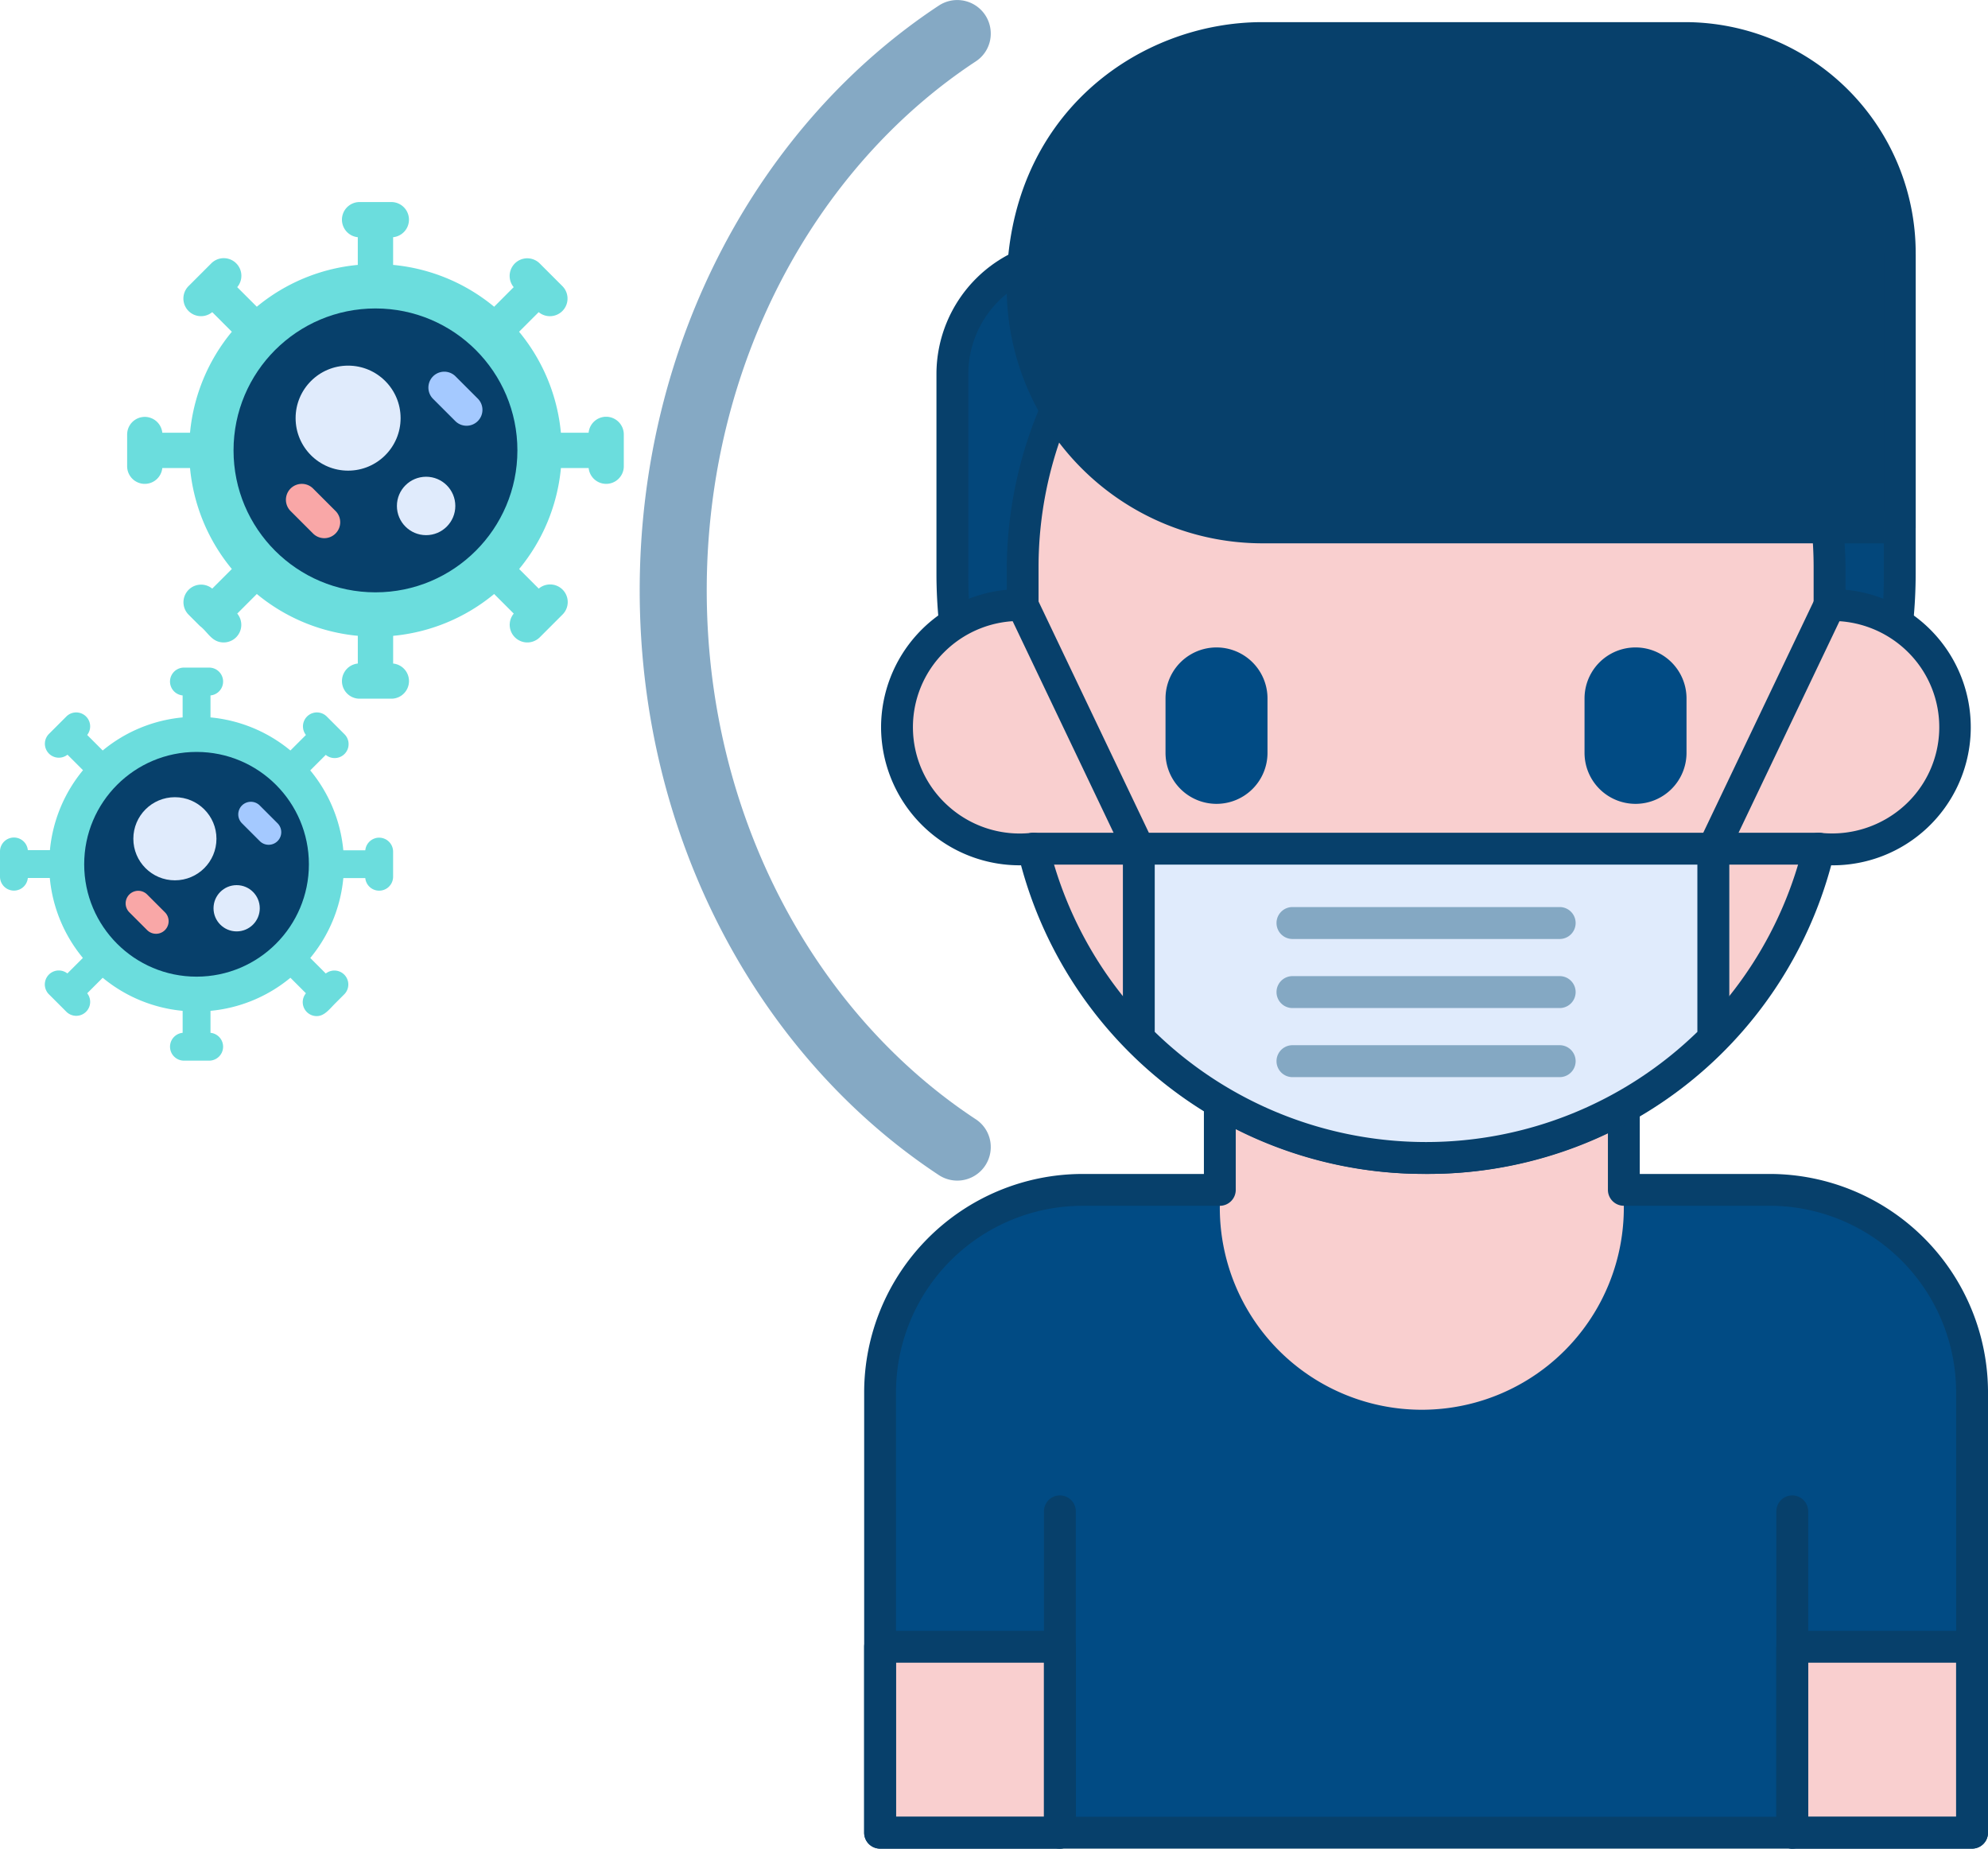 <svg xmlns="http://www.w3.org/2000/svg" width="154.664" height="143.809" viewBox="0 0 154.664 143.809">
  <defs>
    <style>
      .cls-1 {
        opacity: 0.48;
      }

      .cls-2 {
        fill: #014b84;
      }

      .cls-3 {
        fill: #6bdddd;
      }

      .cls-4 {
        fill: #07406b;
      }

      .cls-5 {
        fill: #e0ebfc;
      }

      .cls-6 {
        fill: #a4c9ff;
      }

      .cls-7 {
        fill: #f9a7a7;
      }

      .cls-8 {
        fill: #f9cfcf;
      }

      .cls-9 {
        fill: #03477b;
      }

      .cls-10 {
        fill: #84a8c3;
      }
    </style>
  </defs>
  <g id="covid" transform="translate(-4.182 -12.94)">
    <g id="Group_2" data-name="Group 2" class="cls-1" transform="translate(53.95 12.94)">
      <g id="Group_1" data-name="Group 1">
        <path id="Path_1" data-name="Path 1" class="cls-2" d="M111.824,102.178a2.572,2.572,0,0,0-1.142-2.153C98.166,91.8,89.727,76.429,89.727,58.863S98.166,25.931,110.682,17.7a2.57,2.57,0,0,0,1.142-2.153,2.606,2.606,0,0,0-4.041-2.173C93.87,22.552,84.512,39.506,84.512,58.863s9.358,36.311,23.271,45.488a2.606,2.606,0,0,0,4.041-2.173Z" transform="translate(-84.512 -12.94)"/>
      </g>
    </g>
    <g id="Group_31" data-name="Group 31" transform="translate(4.182 28.658)">
      <g id="Group_16" data-name="Group 16" transform="translate(9.892)">
        <g id="Group_4" data-name="Group 4">
          <g id="Group_3" data-name="Group 3">
            <path id="Path_2" data-name="Path 2" class="cls-3" d="M57.411,55.012a1.37,1.37,0,0,0-1.361,1.243H53.893A14.425,14.425,0,0,0,50.64,48.4l1.525-1.525a1.371,1.371,0,0,0,1.841-2.028l-.879-.879-.879-.879a1.371,1.371,0,0,0-2.028,1.841L48.7,46.455A14.425,14.425,0,0,0,40.84,43.2V41.045a1.371,1.371,0,0,0-.132-2.735H38.223a1.371,1.371,0,0,0-.131,2.735V43.2a14.425,14.425,0,0,0-7.856,3.253L28.711,44.93a1.37,1.37,0,0,0-2.027-1.841l-1.757,1.757a1.371,1.371,0,0,0,1.841,2.028L28.293,48.4a14.425,14.425,0,0,0-3.253,7.856H22.883a1.371,1.371,0,0,0-2.735.131v2.485A1.371,1.371,0,0,0,22.883,59h2.157a14.423,14.423,0,0,0,3.253,7.856l-1.525,1.525a1.371,1.371,0,0,0-1.841,2.027l.879.879c.62.465.919,1.281,1.851,1.281a1.369,1.369,0,0,0,1.056-2.243L30.237,68.8a14.425,14.425,0,0,0,7.856,3.253v2.157a1.371,1.371,0,0,0,.132,2.735H40.71a1.371,1.371,0,0,0,.132-2.735V72.055A14.423,14.423,0,0,0,48.7,68.8l1.525,1.525a1.371,1.371,0,0,0,2.028,1.841l.879-.879.879-.879a1.37,1.37,0,0,0-1.841-2.027l-1.525-1.525A14.425,14.425,0,0,0,53.895,59h2.157a1.371,1.371,0,0,0,2.735-.132V56.387A1.377,1.377,0,0,0,57.411,55.012Z" transform="translate(-20.148 -38.31)"/>
          </g>
        </g>
        <g id="Group_6" data-name="Group 6" transform="translate(8.277 8.277)">
          <g id="Group_5" data-name="Group 5">
            <circle id="Ellipse_1" data-name="Ellipse 1" class="cls-4" cx="11.042" cy="11.042" r="11.042"/>
          </g>
        </g>
        <g id="Group_11" data-name="Group 11" transform="translate(13.106 12.726)">
          <g id="Group_8" data-name="Group 8">
            <g id="Group_7" data-name="Group 7">
              <circle id="Ellipse_2" data-name="Ellipse 2" class="cls-5" cx="4.084" cy="4.084" r="4.084"/>
            </g>
          </g>
          <g id="Group_10" data-name="Group 10" transform="translate(7.881 8.643)">
            <g id="Group_9" data-name="Group 9">
              <circle id="Ellipse_3" data-name="Ellipse 3" class="cls-5" cx="2.272" cy="2.272" r="2.272"/>
            </g>
          </g>
        </g>
        <g id="Group_13" data-name="Group 13" transform="translate(23.419 13.179)">
          <g id="Group_12" data-name="Group 12">
            <path id="Path_3" data-name="Path 3" class="cls-6" d="M61.809,63.442a1.236,1.236,0,0,1-1.749,0l-1.749-1.749a1.237,1.237,0,0,1,1.749-1.749l1.749,1.749A1.236,1.236,0,0,1,61.809,63.442Z" transform="translate(-57.949 -59.582)"/>
          </g>
        </g>
        <g id="Group_15" data-name="Group 15" transform="translate(12.352 21.925)">
          <g id="Group_14" data-name="Group 14">
            <path id="Path_4" data-name="Path 4" class="cls-7" d="M43.945,77.559a1.236,1.236,0,0,1-1.749,0L40.447,75.81A1.237,1.237,0,0,1,42.2,74.061l1.749,1.749A1.237,1.237,0,0,1,43.945,77.559Z" transform="translate(-40.085 -73.699)"/>
          </g>
        </g>
      </g>
      <g id="Group_30" data-name="Group 30" transform="translate(0 36.224)">
        <g id="Group_18" data-name="Group 18">
          <g id="Group_17" data-name="Group 17">
            <path id="Path_5" data-name="Path 5" class="cls-3" d="M33.679,110a1.084,1.084,0,0,0-1.077.984h-1.71a11.414,11.414,0,0,0-2.573-6.218l1.207-1.207a1.085,1.085,0,0,0,1.457-1.605l-.7-.7-.7-.7a1.085,1.085,0,0,0-1.6,1.457l-1.207,1.207a11.419,11.419,0,0,0-6.218-2.573v-1.71a1.085,1.085,0,0,0-.1-2.165H18.49a1.085,1.085,0,0,0-.1,2.165v1.71a11.414,11.414,0,0,0-6.218,2.573l-1.207-1.207a1.085,1.085,0,0,0-1.6-1.457l-1.391,1.391a1.085,1.085,0,0,0,1.458,1.6l1.207,1.207a11.419,11.419,0,0,0-2.573,6.218H6.347a1.085,1.085,0,0,0-2.165.1v1.967a1.085,1.085,0,0,0,2.165.1h1.71a11.414,11.414,0,0,0,2.573,6.218l-1.207,1.207a1.085,1.085,0,0,0-1.457,1.6l.7.7.7.7a1.085,1.085,0,0,0,1.6-1.457l1.207-1.207a11.419,11.419,0,0,0,6.218,2.573v1.71a1.085,1.085,0,0,0,.1,2.165h1.967a1.085,1.085,0,0,0,.1-2.165v-1.71a11.414,11.414,0,0,0,6.218-2.573l1.207,1.207a1.085,1.085,0,0,0,.836,1.776c.607,0,.994-.544,1.465-1.014l.7-.7a1.085,1.085,0,0,0-1.457-1.6l-1.207-1.207a11.414,11.414,0,0,0,2.573-6.218H32.6a1.085,1.085,0,0,0,2.165-.1v-1.967A1.09,1.09,0,0,0,33.679,110Z" transform="translate(-4.182 -96.778)"/>
          </g>
        </g>
        <g id="Group_20" data-name="Group 20" transform="translate(6.55 6.552)">
          <g id="Group_19" data-name="Group 19">
            <circle id="Ellipse_4" data-name="Ellipse 4" class="cls-4" cx="8.741" cy="8.741" r="8.741"/>
          </g>
        </g>
        <g id="Group_25" data-name="Group 25" transform="translate(10.374 10.074)">
          <g id="Group_22" data-name="Group 22">
            <g id="Group_21" data-name="Group 21">
              <circle id="Ellipse_5" data-name="Ellipse 5" class="cls-5" cx="3.233" cy="3.233" r="3.233"/>
            </g>
          </g>
          <g id="Group_24" data-name="Group 24" transform="translate(6.238 6.841)">
            <g id="Group_23" data-name="Group 23">
              <circle id="Ellipse_6" data-name="Ellipse 6" class="cls-5" cx="1.799" cy="1.799" r="1.799"/>
            </g>
          </g>
        </g>
        <g id="Group_27" data-name="Group 27" transform="translate(18.538 10.432)">
          <g id="Group_26" data-name="Group 26">
            <path id="Path_6" data-name="Path 6" class="cls-6" d="M37.159,116.672a.979.979,0,0,1-1.385,0l-1.385-1.385a.979.979,0,1,1,1.385-1.385l1.385,1.385A.979.979,0,0,1,37.159,116.672Z" transform="translate(-34.103 -113.616)"/>
          </g>
        </g>
        <g id="Group_29" data-name="Group 29" transform="translate(9.776 17.356)">
          <g id="Group_28" data-name="Group 28">
            <path id="Path_7" data-name="Path 7" class="cls-7" d="M23.017,127.847a.979.979,0,0,1-1.385,0l-1.385-1.385a.979.979,0,0,1,1.385-1.385l1.385,1.385A.978.978,0,0,1,23.017,127.847Z" transform="translate(-19.961 -124.791)"/>
          </g>
        </g>
      </g>
    </g>
    <g id="Group_83" data-name="Group 83" transform="translate(71.412 14.662)">
      <g id="Group_33" data-name="Group 33" transform="translate(1.24 90.841)">
        <g id="Group_32" data-name="Group 32">
          <path id="Path_8" data-name="Path 8" class="cls-2" d="M183.92,162.345H130.43A15.747,15.747,0,0,0,114.7,178.107v19.78h13.988v14.464h56.978V197.887h13.988v-19.78a15.747,15.747,0,0,0-15.732-15.762Z" transform="translate(-114.698 -162.345)"/>
        </g>
      </g>
      <g id="Group_35" data-name="Group 35" transform="translate(27.67 77.129)">
        <g id="Group_34" data-name="Group 34">
          <path id="Path_9" data-name="Path 9" class="cls-8" d="M157.359,140.213v14.975a15.716,15.716,0,1,0,31.431,0V140.213Z" transform="translate(-157.359 -140.213)"/>
        </g>
      </g>
      <g id="Group_37" data-name="Group 37" transform="translate(1.24 126.384)">
        <g id="Group_36" data-name="Group 36">
          <path id="Path_10" data-name="Path 10" class="cls-8" d="M114.7,219.714h13.988v14.464H114.7Z" transform="translate(-114.698 -219.714)"/>
        </g>
      </g>
      <g id="Group_39" data-name="Group 39" transform="translate(72.206 126.384)">
        <g id="Group_38" data-name="Group 38">
          <path id="Path_11" data-name="Path 11" class="cls-8" d="M229.243,219.714h13.988v14.464H229.243Z" transform="translate(-229.243 -219.714)"/>
        </g>
      </g>
      <g id="Group_41" data-name="Group 41" transform="translate(0.001 75.89)">
        <g id="Group_40" data-name="Group 40" transform="translate(0 0)">
          <path id="Path_12" data-name="Path 12" class="cls-4" d="M198.891,204.41H113.937a1.24,1.24,0,0,1-1.239-1.239V168.926a17.006,17.006,0,0,1,16.971-17h9.46V139.452a1.24,1.24,0,0,1,1.239-1.239H171.8a1.24,1.24,0,0,1,1.239,1.239v12.473h10.121a17.006,17.006,0,0,1,16.972,17v34.244A1.24,1.24,0,0,1,198.891,204.41Zm-83.715-2.478h82.476V168.926A14.524,14.524,0,0,0,183.159,154.4H171.8a1.24,1.24,0,0,1-1.239-1.239V140.691H141.607v12.473a1.24,1.24,0,0,1-1.239,1.239h-10.7a14.525,14.525,0,0,0-14.493,14.523Z" transform="translate(-112.698 -138.213)"/>
        </g>
      </g>
      <g id="Group_43" data-name="Group 43" transform="translate(6.863 18.107)">
        <g id="Group_42" data-name="Group 42">
          <path id="Path_13" data-name="Path 13" class="cls-9" d="M160.628,106.617a36.853,36.853,0,0,1-36.853-36.853V54.21a9.263,9.263,0,0,1,9.263-9.263h64.443V69.764A36.853,36.853,0,0,1,160.628,106.617Z" transform="translate(-123.775 -44.947)"/>
        </g>
      </g>
      <g id="Group_45" data-name="Group 45" transform="translate(5.625 16.868)">
        <g id="Group_44" data-name="Group 44">
          <path id="Path_14" data-name="Path 14" class="cls-4" d="M159.868,107.095A38.136,38.136,0,0,1,121.776,69V53.45a10.514,10.514,0,0,1,10.5-10.5h64.443a1.24,1.24,0,0,1,1.239,1.239V69A38.136,38.136,0,0,1,159.868,107.095Zm-27.59-61.67a8.034,8.034,0,0,0-8.024,8.024V69a35.614,35.614,0,1,0,71.227,0V45.425Z" transform="translate(-121.776 -42.947)"/>
        </g>
      </g>
      <g id="Group_47" data-name="Group 47" transform="translate(2.554 11.24)">
        <g id="Group_46" data-name="Group 46">
          <path id="Path_15" data-name="Path 15" class="cls-8" d="M189.37,67.972V65.027a31.389,31.389,0,0,0-62.776,0v2.945a9.508,9.508,0,1,0,.829,18.949,31.437,31.437,0,0,0,61.118,0,9.508,9.508,0,1,0,.829-18.949Z" transform="translate(-116.819 -33.863)"/>
        </g>
      </g>
      <g id="Group_49" data-name="Group 49" transform="translate(1.316 10.002)">
        <g id="Group_48" data-name="Group 48">
          <path id="Path_16" data-name="Path 16" class="cls-4" d="M157.222,111.46a32.432,32.432,0,0,1-31.511-24.007,10.779,10.779,0,0,1-10.89-10.744A10.762,10.762,0,0,1,124.6,66.019V64.268a32.628,32.628,0,0,1,65.254,0v1.751a10.741,10.741,0,0,1-1.116,21.435,32.432,32.432,0,0,1-31.511,24.006ZM126.664,84.922a1.239,1.239,0,0,1,1.205.955,30.2,30.2,0,0,0,58.705,0,1.238,1.238,0,0,1,1.337-.949,8.4,8.4,0,0,0,6.5-2.095,8.222,8.222,0,0,0,.257-12.009,8.339,8.339,0,0,0-6.031-2.375,1.24,1.24,0,0,1-1.264-1.239V64.266a30.15,30.15,0,0,0-60.3,0v2.945a1.24,1.24,0,0,1-1.264,1.239,8.291,8.291,0,0,0-6.03,2.374,8.224,8.224,0,0,0,.258,12.011,8.3,8.3,0,0,0,6.5,2.093,1.178,1.178,0,0,1,.132-.007Z" transform="translate(-114.821 -31.864)"/>
        </g>
      </g>
      <g id="Group_51" data-name="Group 51" transform="translate(12.328 1.239)">
        <g id="Group_50" data-name="Group 50">
          <path id="Path_17" data-name="Path 17" class="cls-4" d="M200.837,55.786h-49.59A18.651,18.651,0,0,1,132.6,37.135c0-11.849,8.888-19.415,18.651-19.415h32.889a16.7,16.7,0,0,1,16.7,16.7Z" transform="translate(-132.596 -17.72)"/>
        </g>
      </g>
      <g id="Group_53" data-name="Group 53" transform="translate(11.089 0)">
        <g id="Group_52" data-name="Group 52">
          <path id="Path_18" data-name="Path 18" class="cls-4" d="M200.076,56.264h-49.59a19.912,19.912,0,0,1-19.89-19.89c0-13.416,10.247-20.654,19.89-20.654h32.889a17.96,17.96,0,0,1,17.94,17.94V55.025A1.239,1.239,0,0,1,200.076,56.264ZM150.486,18.2c-8.441,0-17.412,6.37-17.412,18.176a17.431,17.431,0,0,0,17.412,17.412h48.351V33.66A15.479,15.479,0,0,0,183.375,18.2Z" transform="translate(-130.596 -15.72)"/>
        </g>
      </g>
      <g id="Group_55" data-name="Group 55" transform="translate(11.089 44.11)">
        <g id="Group_54" data-name="Group 54" transform="translate(0 0)">
          <path id="Path_19" data-name="Path 19" class="cls-4" d="M140.875,108.346h-8.211a1.239,1.239,0,0,1,0-2.478h6.247l-8.193-17.176a1.239,1.239,0,1,1,2.236-1.067l9.04,18.949a1.239,1.239,0,0,1-1.118,1.773Z" transform="translate(-130.596 -86.918)"/>
        </g>
      </g>
      <g id="Group_57" data-name="Group 57" transform="translate(64.825 44.111)">
        <g id="Group_56" data-name="Group 56" transform="translate(0 0)">
          <path id="Path_20" data-name="Path 20" class="cls-4" d="M226.779,108.346h-8.211a1.239,1.239,0,0,1-1.118-1.773l9.04-18.949a1.239,1.239,0,1,1,2.236,1.067l-8.194,17.176h6.247a1.239,1.239,0,1,1,0,2.478Z" transform="translate(-217.33 -86.918)"/>
        </g>
      </g>
      <g id="Group_59" data-name="Group 59" transform="translate(21.368 64.298)">
        <g id="Group_58" data-name="Group 58" transform="translate(0 0)">
          <path id="Path_21" data-name="Path 21" class="cls-5" d="M147.187,134.269a31.514,31.514,0,0,0,44.7,0V119.5h-44.7Z" transform="translate(-147.187 -119.503)"/>
        </g>
      </g>
      <g id="Group_62" data-name="Group 62" transform="translate(32.049 68.84)">
        <g id="Group_61" data-name="Group 61" transform="translate(0 0)">
          <g id="Group_60" data-name="Group 60">
            <path id="Path_22" data-name="Path 22" class="cls-10" d="M186.523,129.316H165.665a1.242,1.242,0,0,1,0-2.483h20.858a1.242,1.242,0,0,1,0,2.483Z" transform="translate(-164.426 -126.833)"/>
          </g>
        </g>
      </g>
      <g id="Group_65" data-name="Group 65" transform="translate(32.049 74.213)">
        <g id="Group_64" data-name="Group 64" transform="translate(0 0)">
          <g id="Group_63" data-name="Group 63">
            <path id="Path_23" data-name="Path 23" class="cls-10" d="M186.523,137.989H165.665a1.242,1.242,0,0,1,0-2.483h20.858a1.242,1.242,0,0,1,0,2.483Z" transform="translate(-164.426 -135.506)"/>
          </g>
        </g>
      </g>
      <g id="Group_68" data-name="Group 68" transform="translate(32.049 79.587)">
        <g id="Group_67" data-name="Group 67">
          <g id="Group_66" data-name="Group 66">
            <path id="Path_24" data-name="Path 24" class="cls-10" d="M186.523,146.663H165.665a1.242,1.242,0,0,1,0-2.483h20.858a1.242,1.242,0,0,1,0,2.483Z" transform="translate(-164.426 -144.18)"/>
          </g>
        </g>
      </g>
      <g id="Group_70" data-name="Group 70" transform="translate(20.13 63.06)">
        <g id="Group_69" data-name="Group 69">
          <path id="Path_25" data-name="Path 25" class="cls-4" d="M168.775,144.042a32.487,32.487,0,0,1-23.228-9.661,1.241,1.241,0,0,1-.359-.873V118.743a1.24,1.24,0,0,1,1.239-1.239h44.7a1.24,1.24,0,0,1,1.239,1.239V133.51a1.241,1.241,0,0,1-.359.873A32.488,32.488,0,0,1,168.775,144.042Zm-21.11-11.05a30.277,30.277,0,0,0,42.217,0V119.982H147.665v13.01Z" transform="translate(-145.188 -117.504)"/>
        </g>
      </g>
      <g id="Group_72" data-name="Group 72" transform="translate(13.989 114.606)">
        <g id="Group_71" data-name="Group 71">
          <path id="Path_26" data-name="Path 26" class="cls-4" d="M136.515,228.184a1.24,1.24,0,0,1-1.239-1.239v-25a1.239,1.239,0,0,1,2.478,0v25A1.239,1.239,0,0,1,136.515,228.184Z" transform="translate(-135.276 -200.703)"/>
        </g>
      </g>
      <g id="Group_74" data-name="Group 74" transform="translate(70.967 114.606)">
        <g id="Group_73" data-name="Group 73">
          <path id="Path_27" data-name="Path 27" class="cls-4" d="M228.482,228.184a1.24,1.24,0,0,1-1.239-1.239v-25a1.239,1.239,0,0,1,2.478,0v25A1.239,1.239,0,0,1,228.482,228.184Z" transform="translate(-227.243 -200.703)"/>
        </g>
      </g>
      <g id="Group_76" data-name="Group 76" transform="translate(0 125.145)">
        <g id="Group_75" data-name="Group 75">
          <path id="Path_28" data-name="Path 28" class="cls-4" d="M127.925,234.656H113.936a1.24,1.24,0,0,1-1.239-1.239V218.953a1.24,1.24,0,0,1,1.239-1.239h13.989a1.24,1.24,0,0,1,1.239,1.239v14.464A1.239,1.239,0,0,1,127.925,234.656Zm-12.749-2.478h11.511V220.192H115.176Z" transform="translate(-112.697 -217.714)"/>
        </g>
      </g>
      <g id="Group_78" data-name="Group 78" transform="translate(70.967 125.145)">
        <g id="Group_77" data-name="Group 77">
          <path id="Path_29" data-name="Path 29" class="cls-4" d="M242.47,234.656H228.482a1.239,1.239,0,0,1-1.239-1.239V218.953a1.24,1.24,0,0,1,1.239-1.239H242.47a1.24,1.24,0,0,1,1.239,1.239v14.464A1.239,1.239,0,0,1,242.47,234.656Zm-12.749-2.478h11.51V220.192h-11.51Z" transform="translate(-227.243 -217.714)"/>
        </g>
      </g>
      <g id="Group_80" data-name="Group 80" transform="translate(56.045 48.641)">
        <g id="Group_79" data-name="Group 79" transform="translate(0 0)">
          <path id="Path_30" data-name="Path 30" class="cls-2" d="M207.126,106.4a3.967,3.967,0,0,1-3.967-3.967V98.2a3.967,3.967,0,1,1,7.934,0v4.231A3.967,3.967,0,0,1,207.126,106.4Z" transform="translate(-203.159 -94.23)"/>
        </g>
      </g>
      <g id="Group_82" data-name="Group 82" transform="translate(23.446 48.641)">
        <g id="Group_81" data-name="Group 81" transform="translate(0 0)">
          <path id="Path_31" data-name="Path 31" class="cls-2" d="M154.508,106.4a3.967,3.967,0,0,1-3.967-3.967V98.2a3.967,3.967,0,1,1,7.934,0v4.231A3.966,3.966,0,0,1,154.508,106.4Z" transform="translate(-150.541 -94.23)"/>
        </g>
      </g>
    </g>
  </g>
</svg>
